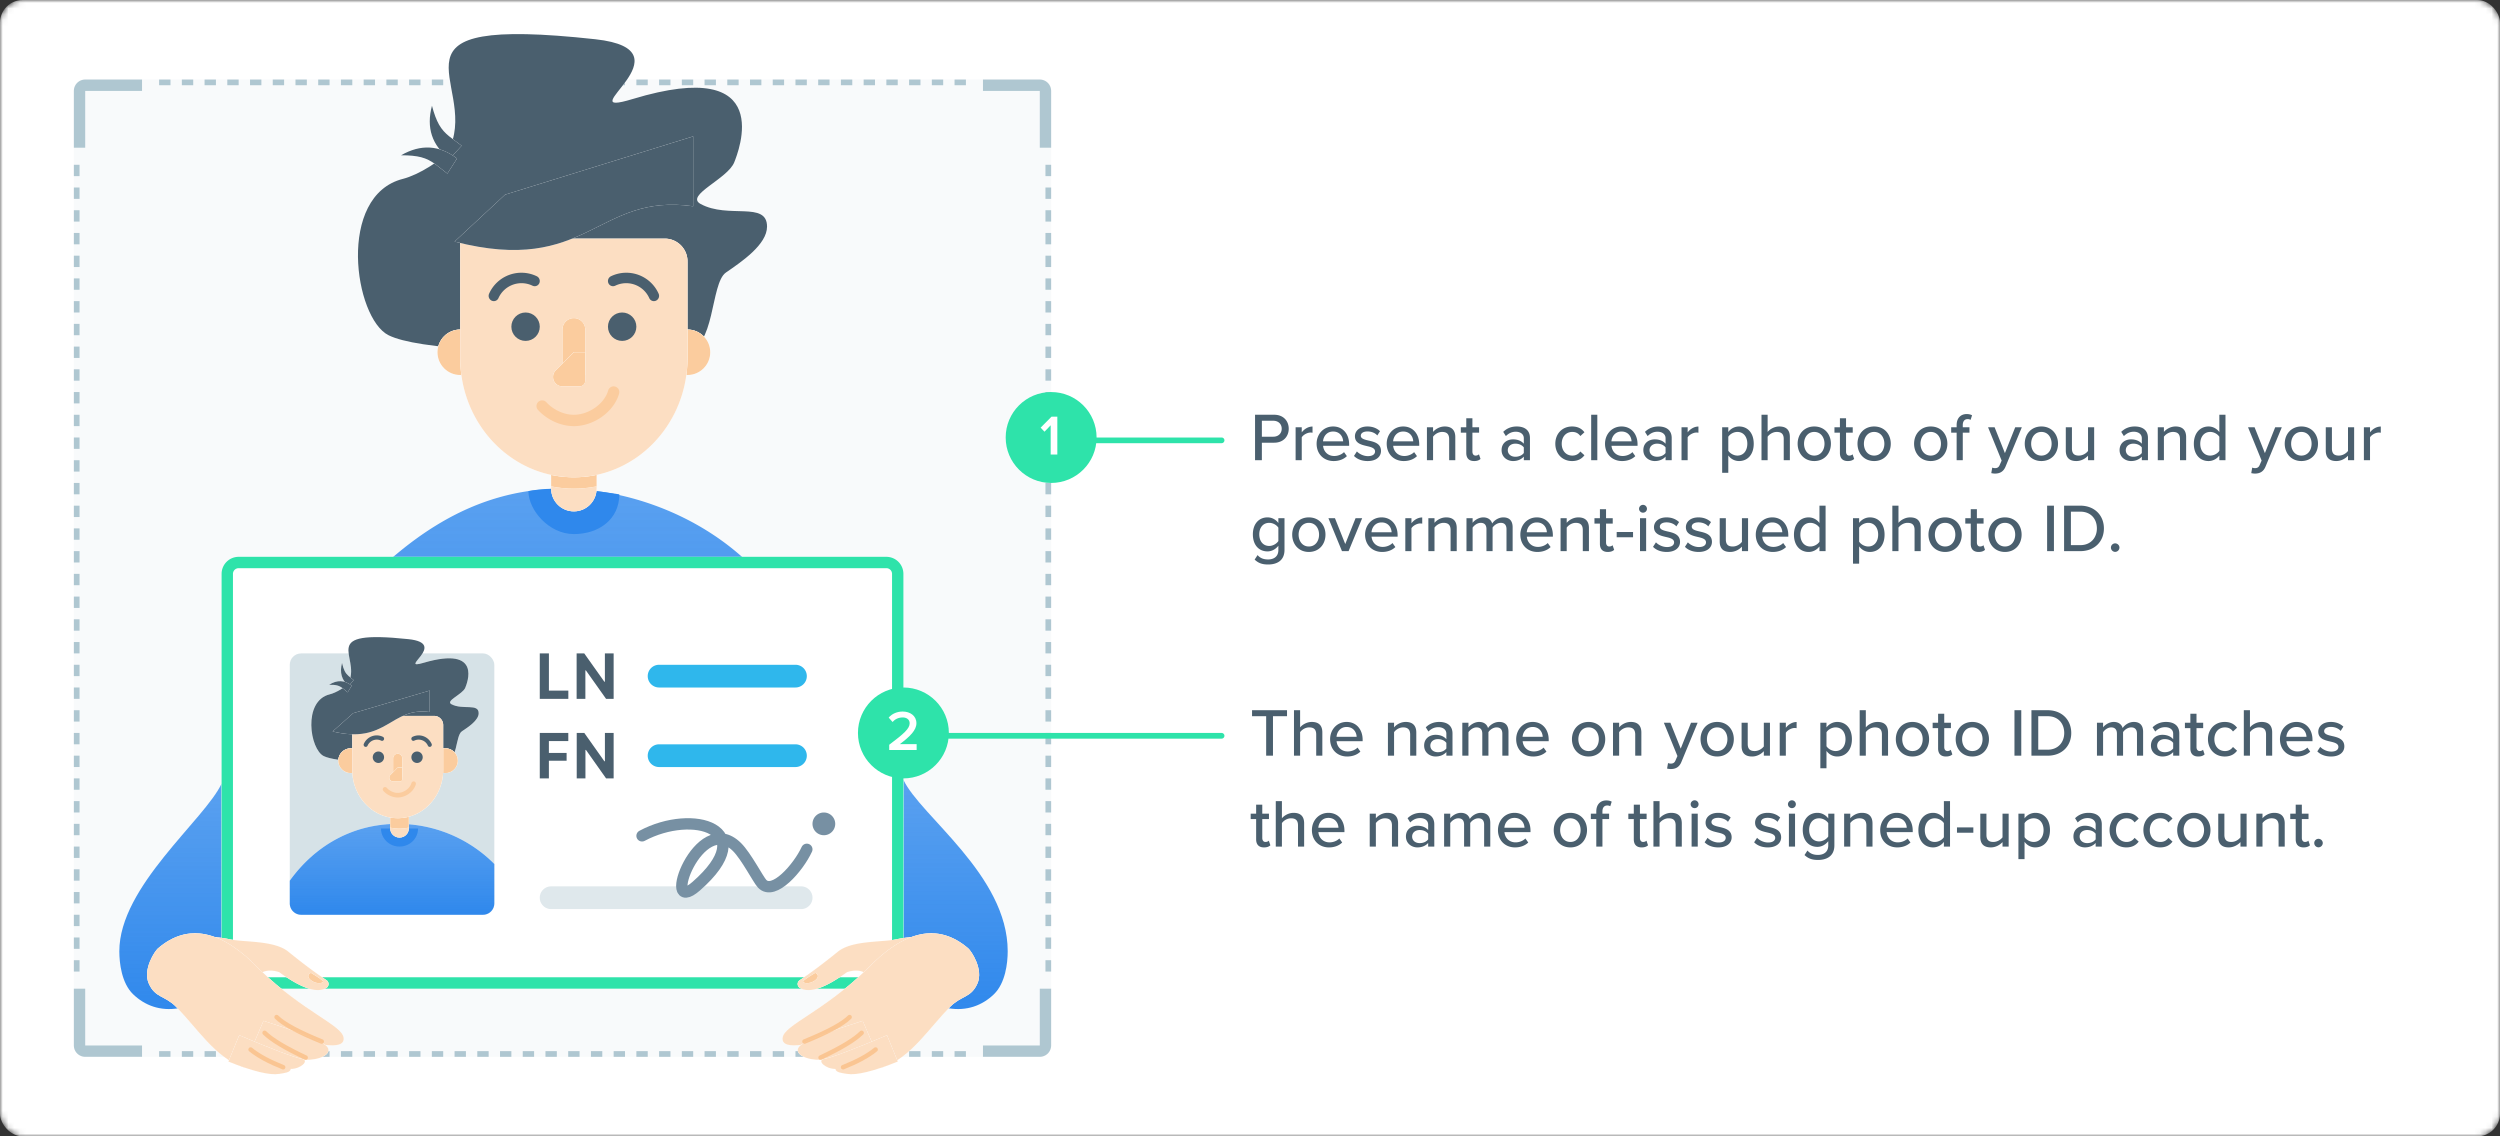 <svg xmlns="http://www.w3.org/2000/svg" xmlns:xlink="http://www.w3.org/1999/xlink" width="440" height="200" viewBox="0 0 440 200">
    <rect x="0" y="0" width="440" height="200" fill="#333333" stroke="none"/>
    <defs>
        <rect id="a" width="440" height="200" rx="4"/>
        <linearGradient id="d" x1="50%" x2="50%" y1="-96.222%" y2="100%">
            <stop offset="0%" stop-color="#2F88EC" stop-opacity=".6"/>
            <stop offset="100%" stop-color="#2F88EC"/>
        </linearGradient>
        <path id="c" d="M39 178.693v-40.784c-2.965 6.365-18 18.091-18 29.513 0 2.039.39 5.603 2.428 7.567 2.038 1.964 4.75 2.999 7.967 2.469L39 178.693z"/>
        <path id="e" d="M177.357 178.693v-41.454C174.393 143.604 159 154 159 167.422c0 2.039.39 5.603 2.428 7.567 2.038 1.964 4.75 2.999 7.967 2.469l7.962 1.235z"/>
        <path id="f" d="M99 86c13.285 0 29.45 6.381 38.599 20v40a4 4 0 0 1-4 4H65a4 4 0 0 1-4-4v-40c10.21-11.08 21.94-20 38-20z"/>
        <path id="g" d="M68.395 59.007c-6.048-2.99-9.186-24.6 2.558-27.538 2.478-.62 7.33-3.325 8.317-5.702 4.765-11.483-13.67-23.144 25.504-18.86 17.48 1.912-5.162 14.08 6.557 10.525 25.52-7.742 18.567 9.435 17.9 11.128-1.156 2.933-8.69 5.81-5.946 7.324 4.87 2.688 11.715-.545 11.715 3.997 0 3.156-4.443 6.163-7.23 8.082-2.789 1.919-1.837 13.641-7.162 13.839-29.735.645-47.14-.286-52.213-2.795z"/>
        <circle id="h" cx="121" cy="62" r="4"/>
        <circle id="i" cx="81" cy="62" r="4"/>
        <path id="j" d="M0 0h8v16H0z"/>
        <circle id="k" cx="4" cy="16" r="4"/>
        <path id="l" d="M97 85.6V70h8v15.6c-1.292.262-2.63.4-4 .4s-2.708-.138-4-.4z"/>
        <path id="m" d="M0 21V0h36a4 4 0 0 1 4 4v17c0 11.598-8.954 21-20 21S0 32.598 0 21z"/>
        <path id="n" d="M18 24v-8a2 2 0 1 1 4 0v8h-4z"/>
        <path id="o" d="M20 20h2v5a1 1 0 0 1-1 1h-3a1.657 1.657 0 0 1-1.172-2.828L20 20z"/>
        <path id="p" d="M80 42.522c23.475 6.064 25.07-8.65 42-6.216V24L88.891 34.259 80 42.522z"/>
        <path id="q" d="M42 98h114a3 3 0 0 1 3 3v70a3 3 0 0 1-3 3H42a3 3 0 0 1-3-3v-70a3 3 0 0 1 3-3z"/>
        <path id="r" d="M19 33a23.925 23.925 0 0 1 17 7.059V47a2 2 0 0 1-2 2H2a2 2 0 0 1-2-2v-4c4.357-6.056 10.97-10 19-10z"/>
        <path id="s" d="M5.999 21.082C3.524 19.9 2.24 11.36 7.045 10.198c1.014-.245 2.998-1.314 3.402-2.253C12.397 3.406 4.856-1.202 20.879.49c7.15.756-2.111 5.565 2.682 4.16C34 1.59 31.156 8.379 30.883 9.049c-.473 1.159-3.554 2.296-2.432 2.894 1.992 1.062 4.792-.215 4.792 1.58 0 1.247-1.817 2.436-2.957 3.194s-.752 5.391-2.93 5.47C15.193 22.442 8.074 22.073 6 21.082z"/>
        <path id="t" d="M4.388 3.61C2.935 2.952 2.208 1.75 2.208 0c.29.553.567.975.83 1.265.57.63 1.188.764 1.933 1.119l-.583 1.225z"/>
        <path id="u" d="M3.915 5.78c-1.49-.567-2.2-1.69-2.13-3.37.28.518.552.91.815 1.178.57.58 1.208.682 1.972.99L3.915 5.78z"/>
        <ellipse id="v" cx="27.357" cy="21.875" rx="2.214" ry="2.188"/>
        <ellipse id="w" cx="10.779" cy="21.875" rx="2.243" ry="2.188"/>
        <path id="x" d="M0 0h3.263v6.364H0z"/>
        <ellipse id="y" cx="1.632" cy="7.364" rx="1.632" ry="1.591"/>
        <path id="z" d="M17.684 33.66v-6.205h3.263v6.204a8.398 8.398 0 0 1-3.263 0z"/>
        <path id="A" d="M0 9.5V0h14.4A1.6 1.6 0 0 1 16 1.6v7.9c0 4.694-3.582 8.5-8 8.5s-8-3.806-8-8.5z"/>
        <path id="B" d="M7.2 10.714V7.476c0-.447.358-.81.8-.81.442 0 .8.363.8.81v3.238H7.2z"/>
        <path id="C" d="M8 9.095h.8v2.029a.4.4 0 0 1-.4.4H7.2a.668.668 0 0 1-.475-1.138L8 9.096z"/>
        <path id="D" d="M7.54 16.734c9.552 2.357 10.201-4.362 17.09-3.416V9.536l-13.472 3.987-3.618 3.211z"/>
        <path id="E" d="M8.416 8.25C4.806 6.75 3 4 3 0c.722 1.265 1.41 2.229 2.062 2.891C6.48 4.332 8.012 4.64 9.864 5.448L8.416 8.25z"/>
        <path id="F" d="M7.328 13.469c-3.611-1.5-5.416-4.25-5.416-8.25.722 1.265 1.41 2.228 2.062 2.891 1.417 1.44 2.95 1.747 4.802 2.557l-1.448 2.802z"/>
        <path id="G" d="M15 16v10h-2V16a2 2 0 0 1 2-2h10v2H15z"/>
        <path id="H" d="M185 16v10h-2V16h-10v-2h10a2 2 0 0 1 2 2z"/>
        <path id="I" d="M183 184v-10h2v10a2 2 0 0 1-2 2h-10v-2h10z"/>
        <path id="J" d="M13 184v-10h2v10h10v2H15a2 2 0 0 1-2-2z"/>
        <path id="K" d="M3.216 11.242c2.271-1.111 3.08-2.313 5.21-3.678 2.242-1.439 5.682-5.455 8.892-5.791 3.36-.352 6.126-.753 8.296-1.2a.8.8 0 0 1 .939.974c-.457 1.859-3.066 3.161-7.827 3.908-1.05.533-1.743 1.224-2.077 2.072-.335.849-4.812 2.087-13.433 3.715z"/>
        <path id="L" d="M16.004 7.564c10.822-.186 17.1-3.339 18.895-1.964 1.997 1.53-2.995 4.8-10.099 7.918 2.44 4.741 2.844 7.5 1.212 8.274-4.771 2.266-10.54.81-15.855.81-2.777 0-3.65 1.49-6.23.505C1.347 22.122.63 18.25.679 17.6 1.202 10.667 6.31 7.321 16.004 7.564z"/>
        <path id="M" d="M22.832 13.465c5.557-2.885 9.091-4.44 10.604-4.665 2.058-.306 1.615 1.9 0 3.742-.956 1.09-3.835 3.043-8.636 5.858l-1.968-4.935z"/>
        <path id="N" d="M21.6 18.283c5.974-2.422 9.564-4.045 10.769-4.87 1.115-.762 1.115 1.385-.165 2.65.414.49-.264 1.274-.815 2.053-.958 1.354-3.576 2.95-7.857 4.788L21.6 18.283z"/>
        <path id="O" d="M22.751 1.6c-.156.612.084.918.721.918.955 0 2.065-.813 1.893-1.354-.131-.108-1.002.038-2.614.436z"/>
        <path id="P" d="M3.216 11.242c2.271-1.111 3.08-2.313 5.21-3.678 2.242-1.439 5.682-5.455 8.892-5.791 3.36-.352 6.126-.753 8.296-1.2a.8.8 0 0 1 .939.974c-.457 1.859-3.066 3.161-7.827 3.908-1.05.533-1.743 1.224-2.077 2.072-.335.849-4.812 2.087-13.433 3.715z"/>
        <path id="Q" d="M16.004 7.564c10.822-.186 17.1-3.339 18.895-1.964 1.997 1.53-2.995 4.8-10.099 7.918 2.44 4.741 2.844 7.5 1.212 8.274-4.771 2.266-10.54.81-15.855.81-2.777 0-3.65 1.49-6.23.505C1.347 22.122.63 18.25.679 17.6 1.202 10.667 6.31 7.321 16.004 7.564z"/>
        <path id="R" d="M22.832 13.465c5.557-2.885 9.091-4.44 10.604-4.665 2.058-.306 1.615 1.9 0 3.742-.956 1.09-3.835 3.043-8.636 5.858l-1.968-4.935z"/>
        <path id="S" d="M21.6 18.283c5.974-2.422 9.564-4.045 10.769-4.87 1.115-.762 1.115 1.385-.165 2.65.414.49-.264 1.274-.815 2.053-.958 1.354-3.576 2.95-7.857 4.788L21.6 18.283z"/>
        <path id="T" d="M22.751 1.6c-.156.612.084.918.721.918.955 0 2.065-.813 1.893-1.354-.131-.108-1.002.038-2.614.436z"/>
    </defs>
    <g fill="none" fill-rule="evenodd">
        <mask id="b" fill="#fff">
            <use xlink:href="#a"/>
        </mask>
        <rect width="440" height="200" fill="#FFF" fill-rule="nonzero" mask="url(#b)" rx="4"/>
        <path fill="#4A5F6E" d="M220.888 81v-8.004h3.372c1.644 0 2.556 1.128 2.556 2.46s-.924 2.46-2.556 2.46h-2.172V81h-1.2zm4.692-5.544c0-.84-.612-1.404-1.476-1.404h-2.016v2.808h2.016c.864 0 1.476-.564 1.476-1.404zM228.028 81v-5.796h1.08v.888c.444-.576 1.128-1.02 1.896-1.02v1.092a1.7 1.7 0 0 0-.372-.036c-.54 0-1.272.408-1.524.84V81h-1.08zm3.696-2.904c0-1.68 1.212-3.036 2.904-3.036 1.74 0 2.82 1.356 2.82 3.132v.264h-4.584c.084.984.804 1.8 1.968 1.8.612 0 1.284-.24 1.716-.684l.504.708c-.576.564-1.392.864-2.328.864-1.728 0-3-1.224-3-3.048zm2.904-2.148c-1.164 0-1.716.936-1.776 1.728h3.54c-.024-.768-.54-1.728-1.764-1.728zm3.672 4.296l.516-.792c.396.432 1.164.828 1.944.828.816 0 1.248-.336 1.248-.828 0-.576-.66-.768-1.404-.936-.984-.228-2.136-.492-2.136-1.74 0-.924.792-1.716 2.208-1.716.996 0 1.716.36 2.208.828l-.48.756c-.336-.408-.984-.708-1.716-.708s-1.188.288-1.188.756c0 .504.624.672 1.344.84 1.008.228 2.208.504 2.208 1.836 0 .996-.816 1.776-2.34 1.776-.972 0-1.824-.3-2.412-.9zm5.76-2.148c0-1.68 1.212-3.036 2.904-3.036 1.74 0 2.82 1.356 2.82 3.132v.264H245.2c.084.984.804 1.8 1.968 1.8.612 0 1.284-.24 1.716-.684l.504.708c-.576.564-1.392.864-2.328.864-1.728 0-3-1.224-3-3.048zm2.904-2.148c-1.164 0-1.716.936-1.776 1.728h3.54c-.024-.768-.54-1.728-1.764-1.728zM255.052 81v-3.708c0-.96-.492-1.272-1.236-1.272-.672 0-1.284.408-1.596.84V81h-1.08v-5.796h1.08v.816c.384-.468 1.152-.96 2.052-.96 1.224 0 1.86.648 1.86 1.872V81h-1.08zm4.392.144c-.912 0-1.38-.516-1.38-1.428v-3.564h-.96v-.948h.96V73.62h1.08v1.584h1.176v.948h-1.176v3.324c0 .408.192.708.564.708.252 0 .48-.108.588-.228l.276.816c-.228.216-.564.372-1.128.372zm8.748-.144v-.636c-.456.504-1.116.78-1.896.78-.96 0-2.016-.648-2.016-1.92 0-1.32 1.044-1.896 2.016-1.896.78 0 1.452.252 1.896.768v-.96c0-.72-.588-1.152-1.416-1.152-.66 0-1.224.252-1.74.768l-.468-.744c.648-.636 1.44-.948 2.376-.948 1.26 0 2.328.552 2.328 2.028V81h-1.08zm0-1.272v-.984c-.324-.432-.888-.66-1.488-.66-.78 0-1.332.468-1.332 1.152 0 .684.552 1.152 1.332 1.152.6 0 1.164-.228 1.488-.66zm5.544-1.632c0-1.74 1.2-3.036 2.952-3.036 1.092 0 1.752.456 2.172 1.02l-.72.66c-.348-.492-.816-.72-1.404-.72-1.14 0-1.872.876-1.872 2.076 0 1.2.732 2.088 1.872 2.088.588 0 1.056-.24 1.404-.72l.72.66c-.42.564-1.08 1.02-2.172 1.02-1.752 0-2.952-1.308-2.952-3.048zM280.048 81v-8.004h1.08V81h-1.08zm2.436-2.904c0-1.68 1.212-3.036 2.904-3.036 1.74 0 2.82 1.356 2.82 3.132v.264h-4.584c.084.984.804 1.8 1.968 1.8.612 0 1.284-.24 1.716-.684l.504.708c-.576.564-1.392.864-2.328.864-1.728 0-3-1.224-3-3.048zm2.904-2.148c-1.164 0-1.716.936-1.776 1.728h3.54c-.024-.768-.54-1.728-1.764-1.728zM293.14 81v-.636c-.456.504-1.116.78-1.896.78-.96 0-2.016-.648-2.016-1.92 0-1.32 1.044-1.896 2.016-1.896.78 0 1.452.252 1.896.768v-.96c0-.72-.588-1.152-1.416-1.152-.66 0-1.224.252-1.74.768l-.468-.744c.648-.636 1.44-.948 2.376-.948 1.26 0 2.328.552 2.328 2.028V81h-1.08zm0-1.272v-.984c-.324-.432-.888-.66-1.488-.66-.78 0-1.332.468-1.332 1.152 0 .684.552 1.152 1.332 1.152.6 0 1.164-.228 1.488-.66zM295.948 81v-5.796h1.08v.888c.444-.576 1.128-1.02 1.896-1.02v1.092a1.7 1.7 0 0 0-.372-.036c-.54 0-1.272.408-1.524.84V81h-1.08zm8.232 2.208h-1.08v-8.004h1.08v.828a2.362 2.362 0 0 1 1.896-.972c1.512 0 2.58 1.14 2.58 3.036 0 1.896-1.068 3.048-2.58 3.048-.756 0-1.428-.348-1.896-.984v3.048zm3.348-5.112c0-1.2-.66-2.076-1.74-2.076-.66 0-1.32.384-1.608.852v2.46c.288.456.948.852 1.608.852 1.08 0 1.74-.876 1.74-2.088zM313.936 81v-3.732c0-.96-.492-1.248-1.236-1.248-.672 0-1.284.408-1.596.84V81h-1.08v-8.004h1.08v3.024c.384-.468 1.164-.96 2.052-.96 1.236 0 1.86.624 1.86 1.848V81h-1.08zm5.376.144c-1.8 0-2.928-1.368-2.928-3.048 0-1.668 1.128-3.036 2.928-3.036 1.812 0 2.928 1.368 2.928 3.036 0 1.68-1.116 3.048-2.928 3.048zm0-.96c1.164 0 1.8-.984 1.8-2.088 0-1.092-.636-2.076-1.8-2.076-1.152 0-1.8.984-1.8 2.076 0 1.104.648 2.088 1.8 2.088zm5.892.96c-.912 0-1.38-.516-1.38-1.428v-3.564h-.96v-.948h.96V73.62h1.08v1.584h1.176v.948h-1.176v3.324c0 .408.192.708.564.708.252 0 .48-.108.588-.228l.276.816c-.228.216-.564.372-1.128.372zm4.644 0c-1.8 0-2.928-1.368-2.928-3.048 0-1.668 1.128-3.036 2.928-3.036 1.812 0 2.928 1.368 2.928 3.036 0 1.68-1.116 3.048-2.928 3.048zm0-.96c1.164 0 1.8-.984 1.8-2.088 0-1.092-.636-2.076-1.8-2.076-1.152 0-1.8.984-1.8 2.076 0 1.104.648 2.088 1.8 2.088zm9.96.96c-1.8 0-2.928-1.368-2.928-3.048 0-1.668 1.128-3.036 2.928-3.036 1.812 0 2.928 1.368 2.928 3.036 0 1.68-1.116 3.048-2.928 3.048zm0-.96c1.164 0 1.8-.984 1.8-2.088 0-1.092-.636-2.076-1.8-2.076-1.152 0-1.8.984-1.8 2.076 0 1.104.648 2.088 1.8 2.088zm4.56.816v-4.848h-.96v-.948h.96v-.384c0-1.248.732-1.944 1.764-1.944.372 0 .696.072.948.216l-.252.804a1.03 1.03 0 0 0-.516-.132c-.54 0-.864.36-.864 1.056v.384h1.176v.948h-1.176V81h-1.08zm6.264 1.296c.132.06.336.096.48.096.396 0 .66-.132.84-.564l.336-.768-2.388-5.856h1.152l1.812 4.548 1.812-4.548h1.164l-2.856 6.9c-.372.912-1.008 1.236-1.848 1.248-.18 0-.504-.036-.672-.084l.168-.972zm8.652-1.152c-1.8 0-2.928-1.368-2.928-3.048 0-1.668 1.128-3.036 2.928-3.036 1.812 0 2.928 1.368 2.928 3.036 0 1.68-1.116 3.048-2.928 3.048zm0-.96c1.164 0 1.8-.984 1.8-2.088 0-1.092-.636-2.076-1.8-2.076-1.152 0-1.8.984-1.8 2.076 0 1.104.648 2.088 1.8 2.088zm8.208.816v-.792c-.444.48-1.176.936-2.064.936-1.236 0-1.848-.624-1.848-1.848v-4.092h1.08v3.732c0 .96.48 1.248 1.224 1.248.672 0 1.284-.384 1.608-.816v-4.164h1.08V81h-1.08zm9.468 0v-.636c-.456.504-1.116.78-1.896.78-.96 0-2.016-.648-2.016-1.92 0-1.32 1.044-1.896 2.016-1.896.78 0 1.452.252 1.896.768v-.96c0-.72-.588-1.152-1.416-1.152-.66 0-1.224.252-1.74.768l-.468-.744c.648-.636 1.44-.948 2.376-.948 1.26 0 2.328.552 2.328 2.028V81h-1.08zm0-1.272v-.984c-.324-.432-.888-.66-1.488-.66-.78 0-1.332.468-1.332 1.152 0 .684.552 1.152 1.332 1.152.6 0 1.164-.228 1.488-.66zM383.68 81v-3.708c0-.96-.492-1.272-1.236-1.272-.672 0-1.284.408-1.596.84V81h-1.08v-5.796h1.08v.816c.384-.468 1.152-.96 2.052-.96 1.224 0 1.86.648 1.86 1.872V81h-1.08zm6.924 0v-.828c-.432.576-1.128.972-1.896.972-1.512 0-2.592-1.14-2.592-3.036 0-1.86 1.08-3.048 2.592-3.048.744 0 1.428.36 1.896.984v-3.048h1.08V81h-1.08zm0-1.656v-2.472c-.3-.468-.948-.852-1.608-.852-1.08 0-1.752.876-1.752 2.088 0 1.2.672 2.076 1.752 2.076.66 0 1.308-.372 1.608-.84zm5.784 2.952c.132.06.336.096.48.096.396 0 .66-.132.84-.564l.336-.768-2.388-5.856h1.152l1.812 4.548 1.812-4.548h1.164l-2.856 6.9c-.372.912-1.008 1.236-1.848 1.248-.18 0-.504-.036-.672-.084l.168-.972zm8.652-1.152c-1.8 0-2.928-1.368-2.928-3.048 0-1.668 1.128-3.036 2.928-3.036 1.812 0 2.928 1.368 2.928 3.036 0 1.68-1.116 3.048-2.928 3.048zm0-.96c1.164 0 1.8-.984 1.8-2.088 0-1.092-.636-2.076-1.8-2.076-1.152 0-1.8.984-1.8 2.076 0 1.104.648 2.088 1.8 2.088zm8.208.816v-.792c-.444.48-1.176.936-2.064.936-1.236 0-1.848-.624-1.848-1.848v-4.092h1.08v3.732c0 .96.48 1.248 1.224 1.248.672 0 1.284-.384 1.608-.816v-4.164h1.08V81h-1.08zm2.796 0v-5.796h1.08v.888c.444-.576 1.128-1.02 1.896-1.02v1.092a1.7 1.7 0 0 0-.372-.036c-.54 0-1.272.408-1.524.84V81h-1.08zM220.816 98.488l.516-.792c.48.552 1.068.768 1.86.768.9 0 1.8-.432 1.8-1.656v-.756c-.444.576-1.128.996-1.908.996-1.5 0-2.58-1.104-2.58-3 0-1.86 1.08-2.988 2.58-2.988.756 0 1.44.36 1.908.984v-.84h1.08v5.568c0 1.992-1.452 2.58-2.88 2.58-.972 0-1.68-.204-2.376-.864zm4.176-3.264v-2.352c-.3-.468-.96-.852-1.608-.852-1.08 0-1.752.84-1.752 2.028 0 1.2.672 2.04 1.752 2.04.648 0 1.308-.396 1.608-.864zm5.364 1.92c-1.8 0-2.928-1.368-2.928-3.048 0-1.668 1.128-3.036 2.928-3.036 1.812 0 2.928 1.368 2.928 3.036 0 1.68-1.116 3.048-2.928 3.048zm0-.96c1.164 0 1.8-.984 1.8-2.088 0-1.092-.636-2.076-1.8-2.076-1.152 0-1.8.984-1.8 2.076 0 1.104.648 2.088 1.8 2.088zm5.832.816l-2.388-5.796h1.152l1.812 4.548 1.812-4.548h1.164L237.352 97h-1.164zm4.068-2.904c0-1.68 1.212-3.036 2.904-3.036 1.74 0 2.82 1.356 2.82 3.132v.264h-4.584c.084.984.804 1.8 1.968 1.8.612 0 1.284-.24 1.716-.684l.504.708c-.576.564-1.392.864-2.328.864-1.728 0-3-1.224-3-3.048zm2.904-2.148c-1.164 0-1.716.936-1.776 1.728h3.54c-.024-.768-.54-1.728-1.764-1.728zM247.336 97v-5.796h1.08v.888c.444-.576 1.128-1.02 1.896-1.02v1.092a1.7 1.7 0 0 0-.372-.036c-.54 0-1.272.408-1.524.84V97h-1.08zm7.968 0v-3.708c0-.96-.492-1.272-1.236-1.272-.672 0-1.284.408-1.596.84V97h-1.08v-5.796h1.08v.816c.384-.468 1.152-.96 2.052-.96 1.224 0 1.86.648 1.86 1.872V97h-1.08zm9.84 0v-3.864c0-.672-.3-1.116-1.008-1.116-.588 0-1.164.408-1.44.828V97h-1.08v-3.864c0-.672-.288-1.116-1.02-1.116-.564 0-1.128.42-1.416.84V97h-1.08v-5.796h1.08v.816c.24-.36 1.008-.96 1.872-.96.876 0 1.392.456 1.572 1.08.336-.54 1.104-1.08 1.956-1.08 1.068 0 1.644.588 1.644 1.752V97h-1.08zm2.436-2.904c0-1.68 1.212-3.036 2.904-3.036 1.74 0 2.82 1.356 2.82 3.132v.264h-4.584c.084.984.804 1.8 1.968 1.8.612 0 1.284-.24 1.716-.684l.504.708c-.576.564-1.392.864-2.328.864-1.728 0-3-1.224-3-3.048zm2.904-2.148c-1.164 0-1.716.936-1.776 1.728h3.54c-.024-.768-.54-1.728-1.764-1.728zM278.572 97v-3.708c0-.96-.492-1.272-1.236-1.272-.672 0-1.284.408-1.596.84V97h-1.08v-5.796h1.08v.816c.384-.468 1.152-.96 2.052-.96 1.224 0 1.86.648 1.86 1.872V97h-1.08zm4.392.144c-.912 0-1.38-.516-1.38-1.428v-3.564h-.96v-.948h.96V89.62h1.08v1.584h1.176v.948h-1.176v3.324c0 .408.192.708.564.708.252 0 .48-.108.588-.228l.276.816c-.228.216-.564.372-1.128.372zm1.572-2.58v-.936h2.88v.936h-2.88zm4.632-4.332a.694.694 0 0 1-.696-.684c0-.384.324-.696.696-.696.384 0 .696.312.696.696a.686.686 0 0 1-.696.684zM288.64 97v-5.796h1.08V97h-1.08zm2.292-.756l.516-.792c.396.432 1.164.828 1.944.828.816 0 1.248-.336 1.248-.828 0-.576-.66-.768-1.404-.936-.984-.228-2.136-.492-2.136-1.74 0-.924.792-1.716 2.208-1.716.996 0 1.716.36 2.208.828l-.48.756c-.336-.408-.984-.708-1.716-.708s-1.188.288-1.188.756c0 .504.624.672 1.344.84 1.008.228 2.208.504 2.208 1.836 0 .996-.816 1.776-2.34 1.776-.972 0-1.824-.3-2.412-.9zm5.616 0l.516-.792c.396.432 1.164.828 1.944.828.816 0 1.248-.336 1.248-.828 0-.576-.66-.768-1.404-.936-.984-.228-2.136-.492-2.136-1.74 0-.924.792-1.716 2.208-1.716.996 0 1.716.36 2.208.828l-.48.756c-.336-.408-.984-.708-1.716-.708s-1.188.288-1.188.756c0 .504.624.672 1.344.84 1.008.228 2.208.504 2.208 1.836 0 .996-.816 1.776-2.34 1.776-.972 0-1.824-.3-2.412-.9zM306.58 97v-.792c-.444.48-1.176.936-2.064.936-1.236 0-1.848-.624-1.848-1.848v-4.092h1.08v3.732c0 .96.48 1.248 1.224 1.248.672 0 1.284-.384 1.608-.816v-4.164h1.08V97h-1.08zm2.436-2.904c0-1.68 1.212-3.036 2.904-3.036 1.74 0 2.82 1.356 2.82 3.132v.264h-4.584c.084.984.804 1.8 1.968 1.8.612 0 1.284-.24 1.716-.684l.504.708c-.576.564-1.392.864-2.328.864-1.728 0-3-1.224-3-3.048zm2.904-2.148c-1.164 0-1.716.936-1.776 1.728h3.54c-.024-.768-.54-1.728-1.764-1.728zM320.224 97v-.828c-.432.576-1.128.972-1.896.972-1.512 0-2.592-1.14-2.592-3.036 0-1.86 1.08-3.048 2.592-3.048.744 0 1.428.36 1.896.984v-3.048h1.08V97h-1.08zm0-1.656v-2.472c-.3-.468-.948-.852-1.608-.852-1.08 0-1.752.876-1.752 2.088 0 1.2.672 2.076 1.752 2.076.66 0 1.308-.372 1.608-.84zm6.984 3.864h-1.08v-8.004h1.08v.828a2.362 2.362 0 0 1 1.896-.972c1.512 0 2.58 1.14 2.58 3.036 0 1.896-1.068 3.048-2.58 3.048-.756 0-1.428-.348-1.896-.984v3.048zm3.348-5.112c0-1.2-.66-2.076-1.74-2.076-.66 0-1.32.384-1.608.852v2.46c.288.456.948.852 1.608.852 1.08 0 1.74-.876 1.74-2.088zM336.964 97v-3.732c0-.96-.492-1.248-1.236-1.248-.672 0-1.284.408-1.596.84V97h-1.08v-8.004h1.08v3.024c.384-.468 1.164-.96 2.052-.96 1.236 0 1.86.624 1.86 1.848V97h-1.08zm5.376.144c-1.8 0-2.928-1.368-2.928-3.048 0-1.668 1.128-3.036 2.928-3.036 1.812 0 2.928 1.368 2.928 3.036 0 1.68-1.116 3.048-2.928 3.048zm0-.96c1.164 0 1.8-.984 1.8-2.088 0-1.092-.636-2.076-1.8-2.076-1.152 0-1.8.984-1.8 2.076 0 1.104.648 2.088 1.8 2.088zm5.892.96c-.912 0-1.38-.516-1.38-1.428v-3.564h-.96v-.948h.96V89.62h1.08v1.584h1.176v.948h-1.176v3.324c0 .408.192.708.564.708.252 0 .48-.108.588-.228l.276.816c-.228.216-.564.372-1.128.372zm4.644 0c-1.8 0-2.928-1.368-2.928-3.048 0-1.668 1.128-3.036 2.928-3.036 1.812 0 2.928 1.368 2.928 3.036 0 1.68-1.116 3.048-2.928 3.048zm0-.96c1.164 0 1.8-.984 1.8-2.088 0-1.092-.636-2.076-1.8-2.076-1.152 0-1.8.984-1.8 2.076 0 1.104.648 2.088 1.8 2.088zm7.416.816v-8.004h1.2V97h-1.2zm2.988 0v-8.004h2.856c2.496 0 4.152 1.704 4.152 4.008 0 2.316-1.656 3.996-4.152 3.996h-2.856zm1.2-1.056h1.656c1.848 0 2.916-1.32 2.916-2.94 0-1.644-1.032-2.952-2.916-2.952h-1.656v5.892zm7.044.432c0-.408.336-.744.744-.744s.756.336.756.744a.769.769 0 0 1-.756.756.758.758 0 0 1-.744-.756zM222.844 133v-6.948h-2.484v-1.056h6.156v1.056h-2.472V133h-1.2zm8.808 0v-3.732c0-.96-.492-1.248-1.236-1.248-.672 0-1.284.408-1.596.84V133h-1.08v-8.004h1.08v3.024c.384-.468 1.164-.96 2.052-.96 1.236 0 1.86.624 1.86 1.848V133h-1.08zm2.448-2.904c0-1.68 1.212-3.036 2.904-3.036 1.74 0 2.82 1.356 2.82 3.132v.264h-4.584c.084.984.804 1.8 1.968 1.8.612 0 1.284-.24 1.716-.684l.504.708c-.576.564-1.392.864-2.328.864-1.728 0-3-1.224-3-3.048zm2.904-2.148c-1.164 0-1.716.936-1.776 1.728h3.54c-.024-.768-.54-1.728-1.764-1.728zM248.188 133v-3.708c0-.96-.492-1.272-1.236-1.272-.672 0-1.284.408-1.596.84V133h-1.08v-5.796h1.08v.816c.384-.468 1.152-.96 2.052-.96 1.224 0 1.86.648 1.86 1.872V133h-1.08zm6.372 0v-.636c-.456.504-1.116.78-1.896.78-.96 0-2.016-.648-2.016-1.92 0-1.32 1.044-1.896 2.016-1.896.78 0 1.452.252 1.896.768v-.96c0-.72-.588-1.152-1.416-1.152-.66 0-1.224.252-1.74.768l-.468-.744c.648-.636 1.44-.948 2.376-.948 1.26 0 2.328.552 2.328 2.028V133h-1.08zm0-1.272v-.984c-.324-.432-.888-.66-1.488-.66-.78 0-1.332.468-1.332 1.152 0 .684.552 1.152 1.332 1.152.6 0 1.164-.228 1.488-.66zm9.852 1.272v-3.864c0-.672-.3-1.116-1.008-1.116-.588 0-1.164.408-1.44.828V133h-1.08v-3.864c0-.672-.288-1.116-1.02-1.116-.564 0-1.128.42-1.416.84V133h-1.08v-5.796h1.08v.816c.24-.36 1.008-.96 1.872-.96.876 0 1.392.456 1.572 1.08.336-.54 1.104-1.08 1.956-1.08 1.068 0 1.644.588 1.644 1.752V133h-1.08zm2.436-2.904c0-1.68 1.212-3.036 2.904-3.036 1.74 0 2.82 1.356 2.82 3.132v.264h-4.584c.084.984.804 1.8 1.968 1.8.612 0 1.284-.24 1.716-.684l.504.708c-.576.564-1.392.864-2.328.864-1.728 0-3-1.224-3-3.048zm2.904-2.148c-1.164 0-1.716.936-1.776 1.728h3.54c-.024-.768-.54-1.728-1.764-1.728zm9.84 5.196c-1.8 0-2.928-1.368-2.928-3.048 0-1.668 1.128-3.036 2.928-3.036 1.812 0 2.928 1.368 2.928 3.036 0 1.68-1.116 3.048-2.928 3.048zm0-.96c1.164 0 1.8-.984 1.8-2.088 0-1.092-.636-2.076-1.8-2.076-1.152 0-1.8.984-1.8 2.076 0 1.104.648 2.088 1.8 2.088zm8.208.816v-3.708c0-.96-.492-1.272-1.236-1.272-.672 0-1.284.408-1.596.84V133h-1.08v-5.796h1.08v.816c.384-.468 1.152-.96 2.052-.96 1.224 0 1.86.648 1.86 1.872V133h-1.08zm5.772 1.296c.132.06.336.096.48.096.396 0 .66-.132.84-.564l.336-.768-2.388-5.856h1.152l1.812 4.548 1.812-4.548h1.164l-2.856 6.9c-.372.912-1.008 1.236-1.848 1.248-.18 0-.504-.036-.672-.084l.168-.972zm8.652-1.152c-1.8 0-2.928-1.368-2.928-3.048 0-1.668 1.128-3.036 2.928-3.036 1.812 0 2.928 1.368 2.928 3.036 0 1.68-1.116 3.048-2.928 3.048zm0-.96c1.164 0 1.8-.984 1.8-2.088 0-1.092-.636-2.076-1.8-2.076-1.152 0-1.8.984-1.8 2.076 0 1.104.648 2.088 1.8 2.088zm8.208.816v-.792c-.444.48-1.176.936-2.064.936-1.236 0-1.848-.624-1.848-1.848v-4.092h1.08v3.732c0 .96.48 1.248 1.224 1.248.672 0 1.284-.384 1.608-.816v-4.164h1.08V133h-1.08zm2.796 0v-5.796h1.08v.888c.444-.576 1.128-1.02 1.896-1.02v1.092a1.7 1.7 0 0 0-.372-.036c-.54 0-1.272.408-1.524.84V133h-1.08zm8.232 2.208h-1.08v-8.004h1.08v.828a2.362 2.362 0 0 1 1.896-.972c1.512 0 2.58 1.14 2.58 3.036 0 1.896-1.068 3.048-2.58 3.048-.756 0-1.428-.348-1.896-.984v3.048zm3.348-5.112c0-1.2-.66-2.076-1.74-2.076-.66 0-1.32.384-1.608.852v2.46c.288.456.948.852 1.608.852 1.08 0 1.74-.876 1.74-2.088zm6.408 2.904v-3.732c0-.96-.492-1.248-1.236-1.248-.672 0-1.284.408-1.596.84V133h-1.08v-8.004h1.08v3.024c.384-.468 1.164-.96 2.052-.96 1.236 0 1.86.624 1.86 1.848V133h-1.08zm5.376.144c-1.8 0-2.928-1.368-2.928-3.048 0-1.668 1.128-3.036 2.928-3.036 1.812 0 2.928 1.368 2.928 3.036 0 1.68-1.116 3.048-2.928 3.048zm0-.96c1.164 0 1.8-.984 1.8-2.088 0-1.092-.636-2.076-1.8-2.076-1.152 0-1.8.984-1.8 2.076 0 1.104.648 2.088 1.8 2.088zm5.892.96c-.912 0-1.38-.516-1.38-1.428v-3.564h-.96v-.948h.96v-1.584h1.08v1.584h1.176v.948h-1.176v3.324c0 .408.192.708.564.708.252 0 .48-.108.588-.228l.276.816c-.228.216-.564.372-1.128.372zm4.644 0c-1.8 0-2.928-1.368-2.928-3.048 0-1.668 1.128-3.036 2.928-3.036 1.812 0 2.928 1.368 2.928 3.036 0 1.68-1.116 3.048-2.928 3.048zm0-.96c1.164 0 1.8-.984 1.8-2.088 0-1.092-.636-2.076-1.8-2.076-1.152 0-1.8.984-1.8 2.076 0 1.104.648 2.088 1.8 2.088zm7.416.816v-8.004h1.2V133h-1.2zm2.988 0v-8.004h2.856c2.496 0 4.152 1.704 4.152 4.008 0 2.316-1.656 3.996-4.152 3.996h-2.856zm1.2-1.056h1.656c1.848 0 2.916-1.32 2.916-2.94 0-1.644-1.032-2.952-2.916-2.952h-1.656v5.892zM376.108 133v-3.864c0-.672-.3-1.116-1.008-1.116-.588 0-1.164.408-1.44.828V133h-1.08v-3.864c0-.672-.288-1.116-1.02-1.116-.564 0-1.128.42-1.416.84V133h-1.08v-5.796h1.08v.816c.24-.36 1.008-.96 1.872-.96.876 0 1.392.456 1.572 1.08.336-.54 1.104-1.08 1.956-1.08 1.068 0 1.644.588 1.644 1.752V133h-1.08zm6.372 0v-.636c-.456.504-1.116.78-1.896.78-.96 0-2.016-.648-2.016-1.92 0-1.32 1.044-1.896 2.016-1.896.78 0 1.452.252 1.896.768v-.96c0-.72-.588-1.152-1.416-1.152-.66 0-1.224.252-1.74.768l-.468-.744c.648-.636 1.44-.948 2.376-.948 1.26 0 2.328.552 2.328 2.028V133h-1.08zm0-1.272v-.984c-.324-.432-.888-.66-1.488-.66-.78 0-1.332.468-1.332 1.152 0 .684.552 1.152 1.332 1.152.6 0 1.164-.228 1.488-.66zm4.404 1.416c-.912 0-1.38-.516-1.38-1.428v-3.564h-.96v-.948h.96v-1.584h1.08v1.584h1.176v.948h-1.176v3.324c0 .408.192.708.564.708.252 0 .48-.108.588-.228l.276.816c-.228.216-.564.372-1.128.372zm1.716-3.048c0-1.74 1.2-3.036 2.952-3.036 1.092 0 1.752.456 2.172 1.02l-.72.66c-.348-.492-.816-.72-1.404-.72-1.14 0-1.872.876-1.872 2.076 0 1.2.732 2.088 1.872 2.088.588 0 1.056-.24 1.404-.72l.72.66c-.42.564-1.08 1.02-2.172 1.02-1.752 0-2.952-1.308-2.952-3.048zM398.824 133v-3.732c0-.96-.492-1.248-1.236-1.248-.672 0-1.284.408-1.596.84V133h-1.08v-8.004h1.08v3.024c.384-.468 1.164-.96 2.052-.96 1.236 0 1.86.624 1.86 1.848V133h-1.08zm2.448-2.904c0-1.68 1.212-3.036 2.904-3.036 1.74 0 2.82 1.356 2.82 3.132v.264h-4.584c.084.984.804 1.8 1.968 1.8.612 0 1.284-.24 1.716-.684l.504.708c-.576.564-1.392.864-2.328.864-1.728 0-3-1.224-3-3.048zm2.904-2.148c-1.164 0-1.716.936-1.776 1.728h3.54c-.024-.768-.54-1.728-1.764-1.728zm3.672 4.296l.516-.792c.396.432 1.164.828 1.944.828.816 0 1.248-.336 1.248-.828 0-.576-.66-.768-1.404-.936-.984-.228-2.136-.492-2.136-1.74 0-.924.792-1.716 2.208-1.716.996 0 1.716.36 2.208.828l-.48.756c-.336-.408-.984-.708-1.716-.708s-1.188.288-1.188.756c0 .504.624.672 1.344.84 1.008.228 2.208.504 2.208 1.836 0 .996-.816 1.776-2.34 1.776-.972 0-1.824-.3-2.412-.9zm-185.388 16.9c-.912 0-1.38-.516-1.38-1.428v-3.564h-.96v-.948h.96v-1.584h1.08v1.584h1.176v.948h-1.176v3.324c0 .408.192.708.564.708.252 0 .48-.108.588-.228l.276.816c-.228.216-.564.372-1.128.372zm5.988-.144v-3.732c0-.96-.492-1.248-1.236-1.248-.672 0-1.284.408-1.596.84V149h-1.08v-8.004h1.08v3.024c.384-.468 1.164-.96 2.052-.96 1.236 0 1.86.624 1.86 1.848V149h-1.08zm2.448-2.904c0-1.68 1.212-3.036 2.904-3.036 1.74 0 2.82 1.356 2.82 3.132v.264h-4.584c.084.984.804 1.8 1.968 1.8.612 0 1.284-.24 1.716-.684l.504.708c-.576.564-1.392.864-2.328.864-1.728 0-3-1.224-3-3.048zm2.904-2.148c-1.164 0-1.716.936-1.776 1.728h3.54c-.024-.768-.54-1.728-1.764-1.728zM244.984 149v-3.708c0-.96-.492-1.272-1.236-1.272-.672 0-1.284.408-1.596.84V149h-1.08v-5.796h1.08v.816c.384-.468 1.152-.96 2.052-.96 1.224 0 1.86.648 1.86 1.872V149h-1.08zm6.372 0v-.636c-.456.504-1.116.78-1.896.78-.96 0-2.016-.648-2.016-1.92 0-1.32 1.044-1.896 2.016-1.896.78 0 1.452.252 1.896.768v-.96c0-.72-.588-1.152-1.416-1.152-.66 0-1.224.252-1.74.768l-.468-.744c.648-.636 1.44-.948 2.376-.948 1.26 0 2.328.552 2.328 2.028V149h-1.08zm0-1.272v-.984c-.324-.432-.888-.66-1.488-.66-.78 0-1.332.468-1.332 1.152 0 .684.552 1.152 1.332 1.152.6 0 1.164-.228 1.488-.66zm9.852 1.272v-3.864c0-.672-.3-1.116-1.008-1.116-.588 0-1.164.408-1.44.828V149h-1.08v-3.864c0-.672-.288-1.116-1.02-1.116-.564 0-1.128.42-1.416.84V149h-1.08v-5.796h1.08v.816c.24-.36 1.008-.96 1.872-.96.876 0 1.392.456 1.572 1.08.336-.54 1.104-1.08 1.956-1.08 1.068 0 1.644.588 1.644 1.752V149h-1.08zm2.436-2.904c0-1.68 1.212-3.036 2.904-3.036 1.74 0 2.82 1.356 2.82 3.132v.264h-4.584c.084.984.804 1.8 1.968 1.8.612 0 1.284-.24 1.716-.684l.504.708c-.576.564-1.392.864-2.328.864-1.728 0-3-1.224-3-3.048zm2.904-2.148c-1.164 0-1.716.936-1.776 1.728h3.54c-.024-.768-.54-1.728-1.764-1.728zm9.84 5.196c-1.8 0-2.928-1.368-2.928-3.048 0-1.668 1.128-3.036 2.928-3.036 1.812 0 2.928 1.368 2.928 3.036 0 1.68-1.116 3.048-2.928 3.048zm0-.96c1.164 0 1.8-.984 1.8-2.088 0-1.092-.636-2.076-1.8-2.076-1.152 0-1.8.984-1.8 2.076 0 1.104.648 2.088 1.8 2.088zm4.56.816v-4.848h-.96v-.948h.96v-.384c0-1.248.732-1.944 1.764-1.944.372 0 .696.072.948.216l-.252.804a1.03 1.03 0 0 0-.516-.132c-.54 0-.864.36-.864 1.056v.384h1.176v.948h-1.176V149h-1.08zm7.98.144c-.912 0-1.38-.516-1.38-1.428v-3.564h-.96v-.948h.96v-1.584h1.08v1.584h1.176v.948h-1.176v3.324c0 .408.192.708.564.708.252 0 .48-.108.588-.228l.276.816c-.228.216-.564.372-1.128.372zm5.988-.144v-3.732c0-.96-.492-1.248-1.236-1.248-.672 0-1.284.408-1.596.84V149h-1.08v-8.004h1.08v3.024c.384-.468 1.164-.96 2.052-.96 1.236 0 1.86.624 1.86 1.848V149h-1.08zm3.336-6.768a.694.694 0 0 1-.696-.684c0-.384.324-.696.696-.696.384 0 .696.312.696.696a.686.686 0 0 1-.696.684zm-.528 6.768v-5.796h1.08V149h-1.08zm2.292-.756l.516-.792c.396.432 1.164.828 1.944.828.816 0 1.248-.336 1.248-.828 0-.576-.66-.768-1.404-.936-.984-.228-2.136-.492-2.136-1.74 0-.924.792-1.716 2.208-1.716.996 0 1.716.36 2.208.828l-.48.756c-.336-.408-.984-.708-1.716-.708s-1.188.288-1.188.756c0 .504.624.672 1.344.84 1.008.228 2.208.504 2.208 1.836 0 .996-.816 1.776-2.34 1.776-.972 0-1.824-.3-2.412-.9zm8.712 0l.516-.792c.396.432 1.164.828 1.944.828.816 0 1.248-.336 1.248-.828 0-.576-.66-.768-1.404-.936-.984-.228-2.136-.492-2.136-1.74 0-.924.792-1.716 2.208-1.716.996 0 1.716.36 2.208.828l-.48.756c-.336-.408-.984-.708-1.716-.708s-1.188.288-1.188.756c0 .504.624.672 1.344.84 1.008.228 2.208.504 2.208 1.836 0 .996-.816 1.776-2.34 1.776-.972 0-1.824-.3-2.412-.9zm6.648-6.012a.694.694 0 0 1-.696-.684c0-.384.324-.696.696-.696.384 0 .696.312.696.696a.686.686 0 0 1-.696.684zm-.528 6.768v-5.796h1.08V149h-1.08zm2.748 1.488l.516-.792c.48.552 1.068.768 1.86.768.9 0 1.8-.432 1.8-1.656v-.756c-.444.576-1.128.996-1.908.996-1.5 0-2.58-1.104-2.58-3 0-1.86 1.08-2.988 2.58-2.988.756 0 1.44.36 1.908.984v-.84h1.08v5.568c0 1.992-1.452 2.58-2.88 2.58-.972 0-1.68-.204-2.376-.864zm4.176-3.264v-2.352c-.3-.468-.96-.852-1.608-.852-1.08 0-1.752.84-1.752 2.028 0 1.2.672 2.04 1.752 2.04.648 0 1.308-.396 1.608-.864zM328.48 149v-3.708c0-.96-.492-1.272-1.236-1.272-.672 0-1.284.408-1.596.84V149h-1.08v-5.796h1.08v.816c.384-.468 1.152-.96 2.052-.96 1.224 0 1.86.648 1.86 1.872V149h-1.08zm2.436-2.904c0-1.68 1.212-3.036 2.904-3.036 1.74 0 2.82 1.356 2.82 3.132v.264h-4.584c.084.984.804 1.8 1.968 1.8.612 0 1.284-.24 1.716-.684l.504.708c-.576.564-1.392.864-2.328.864-1.728 0-3-1.224-3-3.048zm2.904-2.148c-1.164 0-1.716.936-1.776 1.728h3.54c-.024-.768-.54-1.728-1.764-1.728zm8.304 5.052v-.828c-.432.576-1.128.972-1.896.972-1.512 0-2.592-1.14-2.592-3.036 0-1.86 1.08-3.048 2.592-3.048.744 0 1.428.36 1.896.984v-3.048h1.08V149h-1.08zm0-1.656v-2.472c-.3-.468-.948-.852-1.608-.852-1.08 0-1.752.876-1.752 2.088 0 1.2.672 2.076 1.752 2.076.66 0 1.308-.372 1.608-.84zm2.304-.78v-.936h2.88v.936h-2.88zm8.016 2.436v-.792c-.444.48-1.176.936-2.064.936-1.236 0-1.848-.624-1.848-1.848v-4.092h1.08v3.732c0 .96.48 1.248 1.224 1.248.672 0 1.284-.384 1.608-.816v-4.164h1.08V149h-1.08zm3.876 2.208h-1.08v-8.004h1.08v.828a2.362 2.362 0 0 1 1.896-.972c1.512 0 2.58 1.14 2.58 3.036 0 1.896-1.068 3.048-2.58 3.048-.756 0-1.428-.348-1.896-.984v3.048zm3.348-5.112c0-1.2-.66-2.076-1.74-2.076-.66 0-1.32.384-1.608.852v2.46c.288.456.948.852 1.608.852 1.08 0 1.74-.876 1.74-2.088zm9.168 2.904v-.636c-.456.504-1.116.78-1.896.78-.96 0-2.016-.648-2.016-1.92 0-1.32 1.044-1.896 2.016-1.896.78 0 1.452.252 1.896.768v-.96c0-.72-.588-1.152-1.416-1.152-.66 0-1.224.252-1.74.768l-.468-.744c.648-.636 1.44-.948 2.376-.948 1.26 0 2.328.552 2.328 2.028V149h-1.08zm0-1.272v-.984c-.324-.432-.888-.66-1.488-.66-.78 0-1.332.468-1.332 1.152 0 .684.552 1.152 1.332 1.152.6 0 1.164-.228 1.488-.66zm2.448-1.632c0-1.74 1.2-3.036 2.952-3.036 1.092 0 1.752.456 2.172 1.02l-.72.66c-.348-.492-.816-.72-1.404-.72-1.14 0-1.872.876-1.872 2.076 0 1.2.732 2.088 1.872 2.088.588 0 1.056-.24 1.404-.72l.72.66c-.42.564-1.08 1.02-2.172 1.02-1.752 0-2.952-1.308-2.952-3.048zm5.952 0c0-1.74 1.2-3.036 2.952-3.036 1.092 0 1.752.456 2.172 1.02l-.72.66c-.348-.492-.816-.72-1.404-.72-1.14 0-1.872.876-1.872 2.076 0 1.2.732 2.088 1.872 2.088.588 0 1.056-.24 1.404-.72l.72.66c-.42.564-1.08 1.02-2.172 1.02-1.752 0-2.952-1.308-2.952-3.048zm8.88 3.048c-1.8 0-2.928-1.368-2.928-3.048 0-1.668 1.128-3.036 2.928-3.036 1.812 0 2.928 1.368 2.928 3.036 0 1.68-1.116 3.048-2.928 3.048zm0-.96c1.164 0 1.8-.984 1.8-2.088 0-1.092-.636-2.076-1.8-2.076-1.152 0-1.8.984-1.8 2.076 0 1.104.648 2.088 1.8 2.088zm8.208.816v-.792c-.444.48-1.176.936-2.064.936-1.236 0-1.848-.624-1.848-1.848v-4.092h1.08v3.732c0 .96.48 1.248 1.224 1.248.672 0 1.284-.384 1.608-.816v-4.164h1.08V149h-1.08zm6.708 0v-3.708c0-.96-.492-1.272-1.236-1.272-.672 0-1.284.408-1.596.84V149h-1.08v-5.796h1.08v.816c.384-.468 1.152-.96 2.052-.96 1.224 0 1.86.648 1.86 1.872V149h-1.08zm4.392.144c-.912 0-1.38-.516-1.38-1.428v-3.564h-.96v-.948h.96v-1.584h1.08v1.584h1.176v.948h-1.176v3.324c0 .408.192.708.564.708.252 0 .48-.108.588-.228l.276.816c-.228.216-.564.372-1.128.372zm1.884-.768c0-.408.336-.744.744-.744s.756.336.756.744a.769.769 0 0 1-.756.756.758.758 0 0 1-.744-.756z" mask="url(#b)"/>
        <path fill="#EEF2F5" fill-opacity=".4" fill-rule="nonzero" d="M15 14h168a2 2 0 0 1 2 2v168a2 2 0 0 1-2 2H15a2 2 0 0 1-2-2V16a2 2 0 0 1 2-2z" mask="url(#b)"/>
        <g mask="url(#b)">
            <use fill="#FFF" xlink:href="#c"/>
            <use fill="url(#d)" xlink:href="#c"/>
        </g>
        <g mask="url(#b)" transform="matrix(-1 0 0 1 336.357 0)">
            <use fill="#FFF" xlink:href="#e"/>
            <use fill="url(#d)" xlink:href="#e"/>
        </g>
        <path fill="#AFC7D1" fill-rule="nonzero" d="M170 14v1h-2v-1h2zm-4 0v1h-2v-1h2zm-4 0v1h-2v-1h2zm-4 0v1h-2v-1h2zm-4 0v1h-2v-1h2zm-4 0v1h-2v-1h2zm-4 0v1h-2v-1h2zm-4 0v1h-2v-1h2zm-4 0v1h-2v-1h2zm-4 0v1h-2v-1h2zm-4 0v1h-2v-1h2zm-4 0v1h-2v-1h2zm-4 0v1h-2v-1h2zm-4 0v1h-2v-1h2zm-4 0v1h-2v-1h2zm-4 0v1h-2v-1h2zm-4 0v1h-2v-1h2zm-4 0v1h-2v-1h2zm-4 0v1h-2v-1h2zm-4 0v1h-2v-1h2zm-4 0v1h-2v-1h2zm-4 0v1h-2v-1h2zm-4 0v1h-2v-1h2zm-4 0v1h-2v-1h2zm-4 0v1h-2v-1h2zm-4 0v1h-2v-1h2zm-4 0v1h-2v-1h2zm-4 0v1h-2v-1h2zm-4 0v1h-2v-1h2zm-4 0v1h-2v-1h2zm-4 0v1h-2v-1h2zm-4 0v1h-2v-1h2zm-4 0v1h-2v-1h2zm-4 0v1h-2v-1h2zm-4 0v1h-2v-1h2zm-4 0v1h-2v-1h2z" mask="url(#b)"/>
        <g mask="url(#b)">
            <use fill="#FFF" xlink:href="#f"/>
            <use fill="url(#d)" xlink:href="#f"/>
        </g>
        <g mask="url(#b)">
            <use fill="#FFF" xlink:href="#g"/>
            <use fill="#4A5F6E" xlink:href="#g"/>
        </g>
        <g mask="url(#b)">
            <use fill="#FFF" xlink:href="#h"/>
            <use fill="#FFF" xlink:href="#h"/>
            <use fill="#FBCC9E" xlink:href="#h"/>
        </g>
        <g mask="url(#b)">
            <use fill="#FFF" xlink:href="#i"/>
            <use fill="#FFF" xlink:href="#i"/>
            <use fill="#FBCC9E" xlink:href="#i"/>
        </g>
        <path fill="#2F88EC" fill-rule="nonzero" d="M93 86.436c3.831-.732 9.165-.542 16 .57 0 4.377-3.582 6.994-8 6.994s-8-4.261-8-7.564z" mask="url(#b)"/>
        <g mask="url(#b)">
            <g transform="translate(97 70)">
                <use fill="#FFF" xlink:href="#j"/>
                <use fill="#FFF" xlink:href="#j"/>
                <use fill="#FABF86" fill-opacity=".5" xlink:href="#j"/>
            </g>
            <g transform="translate(97 70)">
                <use fill="#FFF" xlink:href="#k"/>
                <use fill="#FFF" xlink:href="#k"/>
                <use fill="#FABF86" fill-opacity=".5" xlink:href="#k"/>
            </g>
        </g>
        <g mask="url(#b)">
            <use fill="#FFF" xlink:href="#l"/>
            <use fill="#FFF" xlink:href="#l"/>
            <use fill="#FABF86" fill-opacity=".8" xlink:href="#l"/>
        </g>
        <g mask="url(#b)">
            <g transform="translate(81 42)">
                <use fill="#FFF" xlink:href="#m"/>
                <use fill="#FFF" xlink:href="#m"/>
                <use fill="#FABF86" fill-opacity=".5" xlink:href="#m"/>
                <use fill="#FFF" xlink:href="#n"/>
                <use fill="#FFF" xlink:href="#n"/>
                <use fill="#FBCC9E" xlink:href="#n"/>
                <use fill="#FFF" xlink:href="#o"/>
                <use fill="#FFF" xlink:href="#o"/>
                <use fill="#FBCC9E" xlink:href="#o"/>
                <path fill="#FBCC9E" fill-rule="nonzero" d="M13.684 30.142a1 1 0 0 1 1.474-1.352C16.398 30.142 18.252 31 20 31c2.651 0 5.384-1.952 6.037-4.271a1 1 0 0 1 1.926.542C27.06 30.475 23.525 33 20 33c-2.322 0-4.707-1.103-6.316-2.858z"/>
                <circle cx="11.5" cy="15.5" r="2.5" fill="#4A5F6E" fill-rule="nonzero"/>
                <path fill="#4A5F6E" fill-rule="nonzero" d="M13.473 6.621a.936.936 0 0 1 .444 1.226.889.889 0 0 1-1.198.437 4.445 4.445 0 0 0-5.994 2.19.889.889 0 0 1-1.198.437.936.936 0 0 1-.444-1.225 6.223 6.223 0 0 1 8.39-3.065z"/>
                <circle cx="28.5" cy="15.5" r="2.5" fill="#4A5F6E" fill-rule="nonzero" transform="matrix(-1 0 0 1 57 0)"/>
                <path fill="#4A5F6E" fill-rule="nonzero" d="M26.527 6.621a.936.936 0 0 0-.444 1.226.889.889 0 0 0 1.198.437 4.445 4.445 0 0 1 5.994 2.19.889.889 0 0 0 1.198.437.936.936 0 0 0 .444-1.225 6.223 6.223 0 0 0-8.39-3.065z"/>
            </g>
        </g>
        <g mask="url(#b)">
            <use fill="#FFF" xlink:href="#p"/>
            <use fill="#4A5F6E" xlink:href="#p"/>
        </g>
        <g fill="#FFF" mask="url(#b)" transform="matrix(1 0 0 -1 0 272)">
            <use xlink:href="#q"/>
            <path stroke="#2EE3AA" stroke-linejoin="square" stroke-width="2" d="M42 99a2 2 0 0 0-2 2v70a2 2 0 0 0 2 2h114a2 2 0 0 0 2-2v-70a2 2 0 0 0-2-2H42z"/>
        </g>
        <g mask="url(#b)">
            <g transform="translate(51 112)">
                <rect width="36" height="46" y="3" fill="#AFC7D1" fill-opacity=".5" rx="2"/>
                <use fill="#FFF" xlink:href="#r"/>
                <use fill="url(#d)" xlink:href="#r"/>
                <use fill="#FFF" xlink:href="#s"/>
                <use fill="#4A5F6E" xlink:href="#s"/>
                <g transform="rotate(15 -12.074 28.884)">
                    <use fill="#FFF" xlink:href="#t"/>
                    <use fill="#4A5F6E" xlink:href="#t"/>
                </g>
                <g transform="scale(1 -1) rotate(-60 -5.118 -7.502)">
                    <use fill="#FFF" xlink:href="#u"/>
                    <use fill="#4A5F6E" xlink:href="#u"/>
                </g>
                <use fill="#FFF" xlink:href="#v"/>
                <use fill="#FFF" xlink:href="#v"/>
                <use fill="#FBCC9E" xlink:href="#v"/>
                <use fill="#FFF" xlink:href="#w"/>
                <use fill="#FFF" xlink:href="#w"/>
                <use fill="#FBCC9E" xlink:href="#w"/>
                <path fill="#2F88EC" fill-rule="nonzero" d="M16.053 33.818h6.526c0 1.757-1.461 3.182-3.263 3.182-1.802 0-3.263-1.425-3.263-3.182z"/>
                <g>
                    <g transform="translate(17.684 26.455)">
                        <use fill="#FFF" xlink:href="#x"/>
                        <use fill="#FFF" xlink:href="#x"/>
                        <use fill="#FABF86" fill-opacity=".5" xlink:href="#x"/>
                    </g>
                    <g transform="translate(17.684 26.455)">
                        <use fill="#FFF" xlink:href="#y"/>
                        <use fill="#FFF" xlink:href="#y"/>
                        <use fill="#FABF86" fill-opacity=".5" xlink:href="#y"/>
                    </g>
                </g>
                <g>
                    <use fill="#FFF" xlink:href="#z"/>
                    <use fill="#FFF" xlink:href="#z"/>
                    <use fill="#FABF86" fill-opacity=".8" xlink:href="#z"/>
                </g>
                <g transform="translate(11 14)">
                    <use fill="#FFF" xlink:href="#A"/>
                    <use fill="#FFF" xlink:href="#A"/>
                    <use fill="#FABF86" fill-opacity=".5" xlink:href="#A"/>
                    <use fill="#FFF" xlink:href="#B"/>
                    <use fill="#FFF" xlink:href="#B"/>
                    <use fill="#FBCC9E" xlink:href="#B"/>
                    <use fill="#FFF" xlink:href="#C"/>
                    <use fill="#FFF" xlink:href="#C"/>
                    <use fill="#FBCC9E" xlink:href="#C"/>
                    <path fill="#FBCC9E" fill-rule="nonzero" d="M5.474 13.2a.408.408 0 0 1 .024-.572.397.397 0 0 1 .565.025c.496.547 1.238.895 1.937.895 1.06 0 2.154-.79 2.415-1.73a.4.4 0 1 1 .77.22c-.36 1.297-1.775 2.32-3.185 2.32-.929 0-1.883-.447-2.526-1.158z"/>
                    <ellipse cx="4.6" cy="7.274" fill="#4A5F6E" fill-rule="nonzero" rx="1" ry="1.012"/>
                    <path fill="#4A5F6E" fill-rule="nonzero" d="M5.39 3.68a.38.38 0 0 1 .177.496.354.354 0 0 1-.48.177 1.77 1.77 0 0 0-2.397.886.354.354 0 0 1-.48.177.38.38 0 0 1-.177-.496c.584-1.3 2.086-1.856 3.356-1.24z"/>
                    <ellipse cx="11.4" cy="7.274" fill="#4A5F6E" fill-rule="nonzero" rx="1" ry="1.012" transform="matrix(-1 0 0 1 22.8 0)"/>
                    <path fill="#4A5F6E" fill-rule="nonzero" d="M10.61 3.68a.38.38 0 0 0-.177.496.354.354 0 0 0 .48.177 1.77 1.77 0 0 1 2.397.886.354.354 0 0 0 .48.177.38.38 0 0 0 .177-.496c-.584-1.3-2.086-1.856-3.356-1.24z"/>
                </g>
                <g>
                    <use fill="#FFF" xlink:href="#D"/>
                    <use fill="#4A5F6E" xlink:href="#D"/>
                </g>
            </g>
        </g>
        <path fill="#2FB7EC" fill-rule="nonzero" d="M116 117h24a2 2 0 0 1 0 4h-24a2 2 0 0 1 0-4zM116 131h24a2 2 0 0 1 0 4h-24a2 2 0 0 1 0-4z" mask="url(#b)"/>
        <path fill="#4A5F6E" d="M100.027 121.542V123H95v-8h1.608v6.542h3.42zm2.999 1.458h-1.54v-8h1.343l3.536 4.984h.096V115H108v8h-1.331l-3.547-5.006h-.096V123zM96.604 137H95v-8h5.02v1.43h-3.416v2.085h3.119v1.37h-3.119V137zm6.434 0h-1.535v-8h1.338l3.528 4.984h.096V129H108v8h-1.328l-3.538-5.006h-.096V137z" mask="url(#b)"/>
        <path fill="#AFC7D1" fill-opacity=".4" d="M97 156h44a2 2 0 0 1 0 4H97a2 2 0 0 1 0-4z" mask="url(#b)"/>
        <path fill-rule="nonzero" stroke="#7790A3" stroke-linecap="round" stroke-linejoin="round" stroke-width="2" d="M113 147.105c8.954-4.797 21.002-1.206 9.555 8.846-6.406 5.625.452-13.517 7.15-6.879 1.634 1.62 3.715 5.695 4.42 6.455 2.018 2.176 6.368-2.782 7.875-6.045" mask="url(#b)"/>
        <path fill="#7790A3" fill-rule="nonzero" d="M145 143a2 2 0 0 1 0 4 2 2 0 0 1 0-4z" mask="url(#b)"/>
        <g mask="url(#b)">
            <g transform="rotate(15 -31.16 286.65)">
                <use fill="#FFF" xlink:href="#E"/>
                <use fill="#4A5F6E" xlink:href="#E"/>
            </g>
            <g transform="scale(1 -1) rotate(-60 8.059 -70.528)">
                <use fill="#FFF" xlink:href="#F"/>
                <use fill="#4A5F6E" xlink:href="#F"/>
            </g>
        </g>
        <circle cx="159" cy="129" r="8" fill="#2EE3AA" fill-rule="nonzero" mask="url(#b)"/>
        <path fill="#FFF" d="M156.5 132v-.92c2.59-1.96 3.6-2.83 3.6-3.79 0-.7-.6-1.02-1.21-1.02-.78 0-1.38.32-1.8.8l-.68-.77c.59-.71 1.53-1.07 2.46-1.07 1.29 0 2.42.73 2.42 2.06 0 1.23-1.13 2.33-2.92 3.68h2.96V132h-4.83z" mask="url(#b)"/>
        <g mask="url(#b)">
            <use fill="#FFF" xlink:href="#G"/>
            <use fill="#AFC7D1" xlink:href="#G"/>
        </g>
        <g mask="url(#b)">
            <use fill="#FFF" xlink:href="#H"/>
            <use fill="#AFC7D1" xlink:href="#H"/>
        </g>
        <g mask="url(#b)">
            <use fill="#FFF" xlink:href="#I"/>
            <use fill="#AFC7D1" xlink:href="#I"/>
        </g>
        <g mask="url(#b)">
            <use fill="#FFF" xlink:href="#J"/>
            <use fill="#AFC7D1" xlink:href="#J"/>
        </g>
        <path fill="#AFC7D1" fill-rule="nonzero" d="M13 29h1v2h-1v-2zm0 4h1v2h-1v-2zm0 4h1v2h-1v-2zm0 4h1v2h-1v-2zm0 4h1v2h-1v-2zm0 4h1v2h-1v-2zm0 4h1v2h-1v-2zm0 4h1v2h-1v-2zm0 4h1v2h-1v-2zm0 4h1v2h-1v-2zm0 4h1v2h-1v-2zm0 4h1v2h-1v-2zm0 4h1v2h-1v-2zm0 4h1v2h-1v-2zm0 4h1v2h-1v-2zm0 4h1v2h-1v-2zm0 4h1v2h-1v-2zm0 4h1v2h-1v-2zm0 4h1v2h-1v-2zm0 4h1v2h-1v-2zm0 4h1v2h-1v-2zm0 4h1v2h-1v-2zm0 4h1v2h-1v-2zm0 4h1v2h-1v-2zm0 4h1v2h-1v-2zm0 4h1v2h-1v-2zm0 4h1v2h-1v-2zm0 4h1v2h-1v-2zm0 4h1v2h-1v-2zm0 4h1v2h-1v-2zm0 4h1v2h-1v-2zm0 4h1v2h-1v-2zm0 4h1v2h-1v-2zm0 4h1v2h-1v-2zm0 4h1v2h-1v-2zm0 4h1v2h-1v-2zM184 29h1v2h-1v-2zm0 4h1v2h-1v-2zm0 4h1v2h-1v-2zm0 4h1v2h-1v-2zm0 4h1v2h-1v-2zm0 4h1v2h-1v-2zm0 4h1v2h-1v-2zm0 4h1v2h-1v-2zm0 4h1v2h-1v-2zm0 4h1v2h-1v-2zm0 4h1v2h-1v-2zm0 4h1v2h-1v-2zm0 4h1v2h-1v-2zm0 4h1v2h-1v-2zm0 4h1v2h-1v-2zm0 4h1v2h-1v-2zm0 4h1v2h-1v-2zm0 4h1v2h-1v-2zm0 4h1v2h-1v-2zm0 4h1v2h-1v-2zm0 4h1v2h-1v-2zm0 4h1v2h-1v-2zm0 4h1v2h-1v-2zm0 4h1v2h-1v-2zm0 4h1v2h-1v-2zm0 4h1v2h-1v-2zm0 4h1v2h-1v-2zm0 4h1v2h-1v-2zm0 4h1v2h-1v-2zm0 4h1v2h-1v-2zm0 4h1v2h-1v-2zm0 4h1v2h-1v-2zm0 4h1v2h-1v-2zm0 4h1v2h-1v-2zm0 4h1v2h-1v-2zm0 4h1v2h-1v-2z" mask="url(#b)"/>
        <g mask="url(#b)">
            <circle cx="8" cy="8" r="8" fill="#2EE3AA" fill-rule="nonzero" transform="translate(177 69)"/>
            <path fill="#FFF" d="M184.92 80v-5.15l-1.09 1.13-.68-.71 1.92-1.94h1.02V80z"/>
        </g>
        <path fill="#AFC7D1" fill-rule="nonzero" d="M170 185v1h-2v-1h2zm-4 0v1h-2v-1h2zm-4 0v1h-2v-1h2zm-4 0v1h-2v-1h2zm-4 0v1h-2v-1h2zm-4 0v1h-2v-1h2zm-4 0v1h-2v-1h2zm-4 0v1h-2v-1h2zm-4 0v1h-2v-1h2zm-4 0v1h-2v-1h2zm-4 0v1h-2v-1h2zm-4 0v1h-2v-1h2zm-4 0v1h-2v-1h2zm-4 0v1h-2v-1h2zm-4 0v1h-2v-1h2zm-4 0v1h-2v-1h2zm-4 0v1h-2v-1h2zm-4 0v1h-2v-1h2zm-4 0v1h-2v-1h2zm-4 0v1h-2v-1h2zm-4 0v1h-2v-1h2zm-4 0v1h-2v-1h2zm-4 0v1h-2v-1h2zm-4 0v1h-2v-1h2zm-4 0v1h-2v-1h2zm-4 0v1h-2v-1h2zm-4 0v1h-2v-1h2zm-4 0v1h-2v-1h2zm-4 0v1h-2v-1h2zm-4 0v1h-2v-1h2zm-4 0v1h-2v-1h2zm-4 0v1h-2v-1h2zm-4 0v1h-2v-1h2zm-4 0v1h-2v-1h2zm-4 0v1h-2v-1h2zm-4 0v1h-2v-1h2z" mask="url(#b)"/>
        <g mask="url(#b)">
            <g transform="rotate(45 -166.016 124.991)">
                <use fill="#FFF" xlink:href="#K"/>
                <use fill="#FFF" xlink:href="#K"/>
                <use fill="#FABF86" fill-opacity=".5" xlink:href="#K"/>
            </g>
            <g transform="rotate(45 -166.016 124.991)">
                <use fill="#FFF" xlink:href="#L"/>
                <use fill="#FFF" xlink:href="#L"/>
                <use fill="#FABF86" fill-opacity=".5" xlink:href="#L"/>
            </g>
            <g transform="rotate(45 -166.016 124.991)">
                <use fill="#FFF" xlink:href="#M"/>
                <use fill="#FFF" xlink:href="#M"/>
                <use fill="#FABF86" fill-opacity=".5" xlink:href="#M"/>
            </g>
            <g transform="rotate(45 -166.016 124.991)">
                <use fill="#FFF" xlink:href="#N"/>
                <use fill="#FFF" xlink:href="#N"/>
                <use fill="#FABF86" fill-opacity=".5" xlink:href="#N"/>
            </g>
            <path fill-rule="nonzero" stroke="#FABF86" stroke-linecap="round" stroke-linejoin="round" stroke-opacity=".8" stroke-width=".8" d="M56.618 183.306c-4.084-1.657-6.728-3.088-7.933-4.293M53.79 186.134c-3.608-1.698-6.013-3.15-7.218-4.354M49.83 187.831c-2.508-.999-4.415-2.036-5.72-3.11"/>
            <g transform="rotate(45 -166.016 124.991)">
                <use fill="#FFF" xlink:href="#O"/>
                <use fill="#FFF" xlink:href="#O"/>
                <use fill="#FBCC9E" xlink:href="#O"/>
            </g>
        </g>
        <g mask="url(#b)">
            <g transform="scale(-1 1) rotate(45 -265.122 -114.273)">
                <use fill="#FFF" xlink:href="#P"/>
                <use fill="#FFF" xlink:href="#P"/>
                <use fill="#FABF86" fill-opacity=".5" xlink:href="#P"/>
            </g>
            <g transform="scale(-1 1) rotate(45 -265.122 -114.273)">
                <use fill="#FFF" xlink:href="#Q"/>
                <use fill="#FFF" xlink:href="#Q"/>
                <use fill="#FABF86" fill-opacity=".5" xlink:href="#Q"/>
            </g>
            <g transform="scale(-1 1) rotate(45 -265.122 -114.273)">
                <use fill="#FFF" xlink:href="#R"/>
                <use fill="#FFF" xlink:href="#R"/>
                <use fill="#FABF86" fill-opacity=".5" xlink:href="#R"/>
            </g>
            <g transform="scale(-1 1) rotate(45 -265.122 -114.273)">
                <use fill="#FFF" xlink:href="#S"/>
                <use fill="#FFF" xlink:href="#S"/>
                <use fill="#FABF86" fill-opacity=".5" xlink:href="#S"/>
            </g>
            <path fill-rule="nonzero" stroke="#FABF86" stroke-linecap="round" stroke-linejoin="round" stroke-opacity=".8" stroke-width=".8" d="M141.595 183.306c4.084-1.657 6.728-3.088 7.933-4.293M144.423 186.134c3.608-1.698 6.014-3.15 7.218-4.354M148.383 187.831c2.508-.999 4.415-2.036 5.721-3.11"/>
            <g transform="scale(-1 1) rotate(45 -265.122 -114.273)">
                <use fill="#FFF" xlink:href="#T"/>
                <use fill="#FFF" xlink:href="#T"/>
                <use fill="#FBCC9E" xlink:href="#T"/>
            </g>
        </g>
        <path fill="#2EE3AA" fill-rule="nonzero" d="M167 130a.5.5 0 0 1 0-1h48a.5.5 0 0 1 0 1h-48zM191 78a.5.5 0 0 1 0-1h24a.5.5 0 0 1 0 1h-24z" mask="url(#b)"/>
    </g>
</svg>
